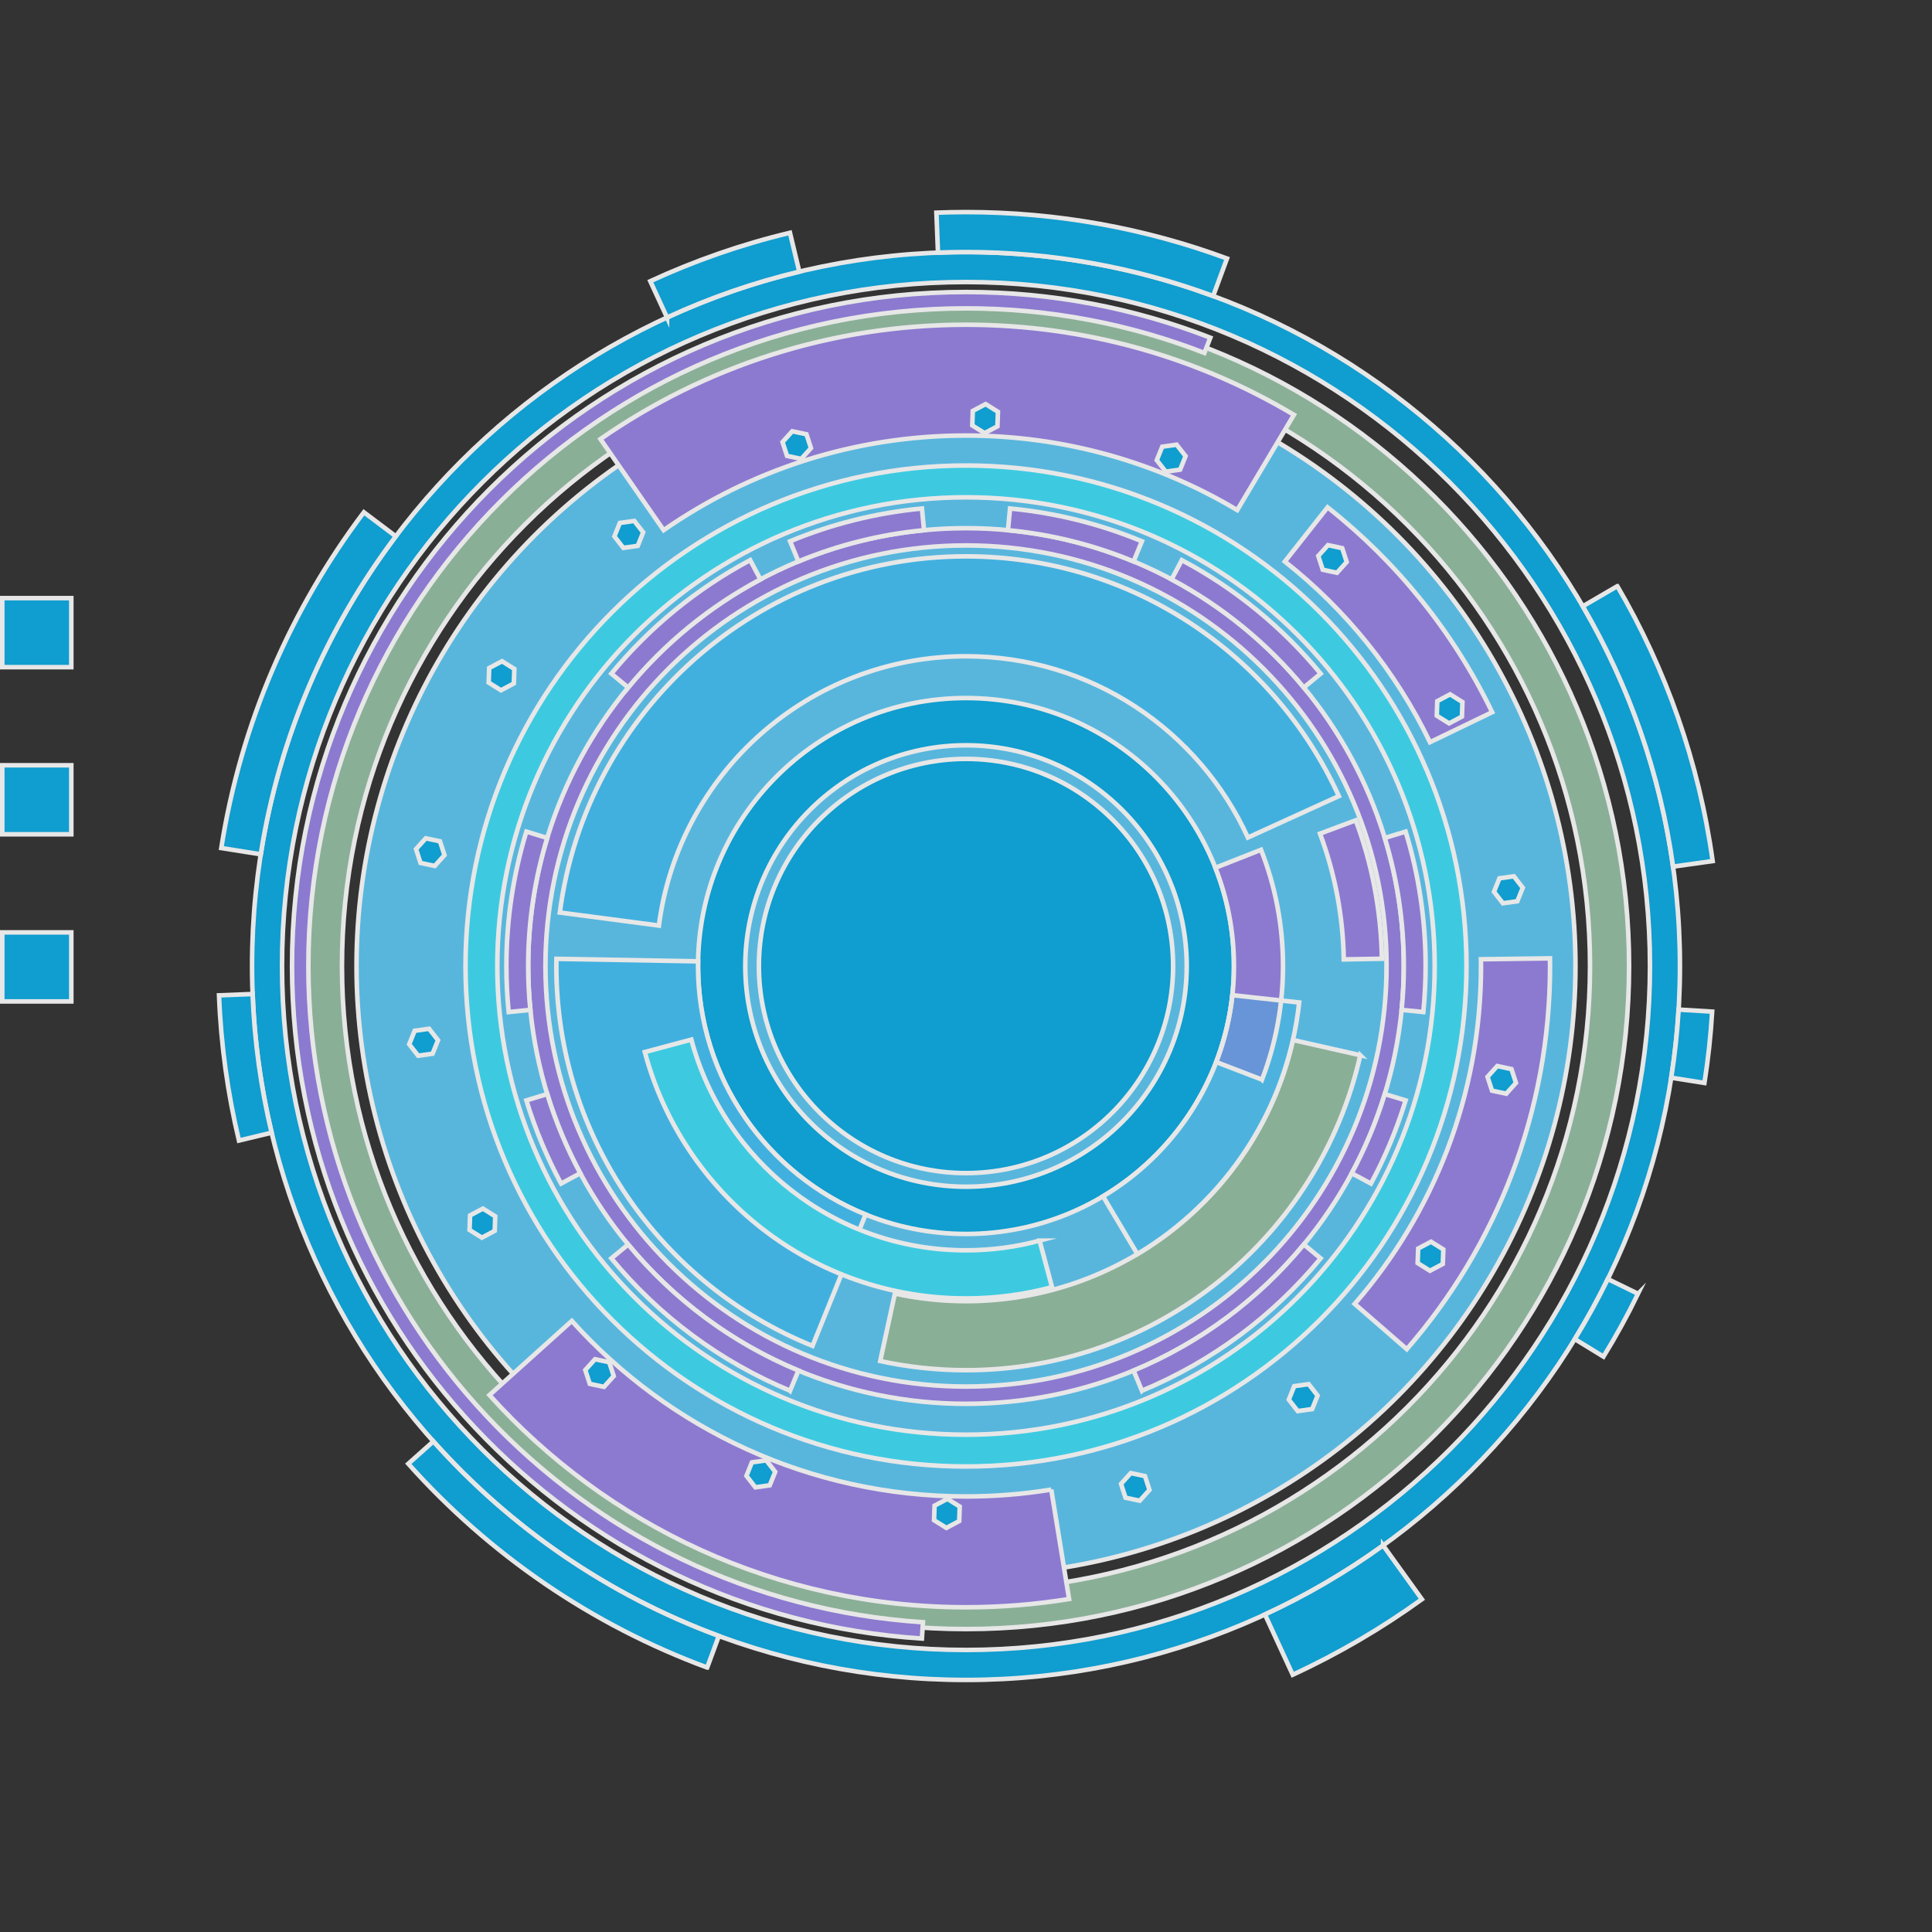 <?xml version="1.0" encoding="utf-8"?>
<svg xmlns="http://www.w3.org/2000/svg" width="1063.5" height="1063.5">
	<rect width="100%" height="100%" fill="#333333" stroke="none"/>
	<g opacity=".9">
		<rect opacity="0" fill="#ECECEC" width="1063.5" height="1063.5" />
		<circle fill="#5CC4F0" stroke="#FBFBFB" stroke-width="2.5" stroke-miterlimit="10" cx="531.75" cy="531.75" r="335.5" />
		<circle fill="#0CA8E0" stroke="#FBFBFB" stroke-width="2.5" stroke-miterlimit="10" cx="531.75" cy="531.75" r="114" />
		<path fill="#0CA8E0" stroke="#FBFBFB" stroke-width="2.5" stroke-miterlimit="10" d="M653.25 531.75c0 67.103-54.397 121.5-121.5 121.5s-121.5-54.397-121.5-121.5 54.397-121.5 121.5-121.5 121.5 54.397 121.5 121.5zm-121.5-147.5c-81.462 0-147.5 66.038-147.5 147.5s66.038 147.5 147.5 147.5 147.5-66.038 147.5-147.5-66.038-147.5-147.5-147.5z" />
		<path fill="#3EDAF4" stroke="#FBFBFB" stroke-width="2.5" stroke-miterlimit="10" d="M789.75 531.75c0 142.489-115.511 258-258 258s-258-115.511-258-258 115.511-258 258-258 258 115.511 258 258zm-258-275.5c-152.154 0-275.5 123.346-275.5 275.5s123.346 275.5 275.5 275.5 275.5-123.346 275.5-275.5-123.346-275.5-275.5-275.5z" />
		<g>
			<path fill="#94BCA2" stroke="#FBFBFB" stroke-width="2.5" stroke-miterlimit="10" d="M748.8 580.863l-37.069-8.388c-18.544 82.3-92.079 143.775-179.98 143.775-13.436 0-26.532-1.45-39.152-4.177l-8.064 37.14c15.219 3.289 31.012 5.037 47.216 5.037 106.005 0 194.686-74.136 217.049-173.387z" />
			<path fill="#44BEF2" stroke="#FBFBFB" stroke-width="2.5" stroke-miterlimit="10" d="M531.75 306.25c-114.563 0-209.164 85.434-223.588 196.064l54.534 7.18c10.906-83.647 82.434-148.244 169.054-148.244 68.935 0 128.31 40.914 155.18 99.78l50.058-22.813c-35.538-77.856-114.066-131.967-205.238-131.967z" />
			<path fill="#44BEF2" stroke="#FBFBFB" stroke-width="2.5" stroke-miterlimit="10" d="M384.25 531.75c0-.861.018-1.717.033-2.574l-77.983-1.361c-.022 1.31-.05 2.62-.05 3.935 0 94.661 58.334 175.685 141.01 209.121l29.225-72.335c-54.078-21.87-92.235-74.868-92.235-136.786z" />
			<path fill="#3EDAF4" stroke="#FBFBFB" stroke-width="2.5" stroke-miterlimit="10" d="M572.262 682.944c-12.923 3.454-26.5 5.306-40.512 5.306-72.421 0-133.342-49.195-151.194-115.988l-25.602 6.86c20.876 78.102 92.112 135.628 176.796 135.628 16.385 0 32.261-2.166 47.372-6.204l-6.86-25.602z" />
			<path fill="#9682E1" stroke="#FBFBFB" stroke-width="2.5" stroke-miterlimit="10" d="M746.293 451.536l-19.674 7.356c8.081 21.603 12.669 44.906 13.085 69.229l20.995-.367c-.458-26.779-5.51-52.435-14.406-76.218z" />
			<g>
				<path fill="#9682E1" d="M694.692 594.298c7.459-19.419 11.558-40.503 11.558-62.548 0-22.583-4.29-44.163-12.099-63.972l-25.128 9.898c6.601 16.743 10.227 34.985 10.227 54.073 0 18.634-3.464 36.456-9.769 52.87l25.211 9.679z" />
				<path opacity=".5" fill="#44BEF2" d="M678.377 547.808c-5.102 47.117-32.389 87.573-71.204 110.715l18.919 31.801c48.552-28.948 82.684-79.552 89.066-138.488l-36.781-4.028z" />
				<g stroke="#FBFBFB" stroke-width="2.5" stroke-miterlimit="10" fill="none">
					<path d="M694.692 594.298c7.459-19.419 11.558-40.503 11.558-62.548 0-22.583-4.29-44.163-12.099-63.972l-25.128 9.898c6.601 16.743 10.227 34.985 10.227 54.073 0 18.634-3.464 36.456-9.769 52.87l25.211 9.679z" />
					<path d="M678.377 547.808c-5.102 47.117-32.389 87.573-71.204 110.715l18.919 31.801c48.552-28.948 82.684-79.552 89.066-138.488l-36.781-4.028z" />
				</g>
			</g>
		</g>
		<path fill="#9682E1" stroke="#FBFBFB" stroke-width="2.5" stroke-miterlimit="10" d="M763.25 531.75c0 127.854-103.646 231.5-231.5 231.5s-231.5-103.646-231.5-231.5 103.646-231.5 231.5-231.5 231.5 103.646 231.5 231.5zm-231.5-241c-133.101 0-241 107.899-241 241s107.899 241 241 241 241-107.899 241-241-107.899-241-241-241z" />
		<g fill="#9682E1" stroke="#FBFBFB" stroke-width="2.5" stroke-miterlimit="10">
			<path d="M345.783 378.451c20.054-24.3 44.788-44.589 72.809-59.519l-5.634-10.597c-29.417 15.674-55.382 36.973-76.434 62.483l9.259 7.633zM290.75 531.75c0-24.522 3.674-48.183 10.481-70.477l-11.478-3.509c-7.146 23.404-11.003 48.243-11.003 73.986 0 8.556.431 17.011 1.26 25.349l11.94-1.202c-.79-7.943-1.2-15.997-1.2-24.147zM439.505 309.05c21.639-8.973 44.866-14.884 69.146-17.193l-1.15-11.945c-25.489 2.424-49.872 8.629-72.589 18.049l4.593 11.089zM319.422 645.838c-7.423-13.786-13.54-28.378-18.191-43.611l-11.478 3.509c4.883 15.991 11.304 31.31 19.097 45.783l10.572-5.681zM434.912 765.538l4.593-11.089c-36.689-15.214-68.812-39.217-93.722-69.401l-9.26 7.633c26.151 31.688 59.873 56.886 98.389 72.857z" />
			<path d="M717.717 378.451c-20.054-24.3-44.788-44.589-72.809-59.519l5.634-10.597c29.417 15.674 55.382 36.973 76.434 62.483l-9.259 7.633zM772.75 531.75c0-24.522-3.674-48.183-10.481-70.477l11.478-3.509c7.146 23.404 11.003 48.243 11.003 73.986 0 8.556-.431 17.011-1.26 25.349l-11.94-1.202c.79-7.943 1.2-15.997 1.2-24.147zM623.995 309.05c-21.639-8.973-44.866-14.884-69.146-17.193l1.15-11.945c25.489 2.424 49.872 8.629 72.589 18.049l-4.593 11.089zM744.078 645.838c7.423-13.786 13.54-28.378 18.191-43.611l11.478 3.509c-4.883 15.991-11.304 31.31-19.097 45.783l-10.572-5.681zM628.588 765.538l-4.593-11.089c36.689-15.214 68.812-39.217 93.722-69.401l9.26 7.633c-26.151 31.688-59.873 56.886-98.389 72.857z" />
		</g>
		<path fill="#94BCA2" stroke="#FBFBFB" stroke-width="2.5" stroke-miterlimit="10" d="M875.25 531.75c0 189.71-153.79 343.5-343.5 343.5s-343.5-153.79-343.5-343.5 153.79-343.5 343.5-343.5 343.5 153.79 343.5 343.5zm-343.5-365c-201.584 0-365 163.416-365 365s163.416 365 365 365 365-163.416 365-365-163.416-365-365-365z" />
		<g fill="#9682E1" stroke="#FBFBFB" stroke-width="2.5" stroke-miterlimit="10">
			<path d="M730.792 279.266l-23.526 29.843c33.611 26.533 61.071 60.511 79.887 99.449l34.234-16.513c-21.338-44.157-52.479-82.689-90.595-112.779z" />
			<path d="M815.25 531.75c0 71.169-26.229 136.208-69.542 185.991l28.679 24.93c49.118-56.456 78.863-130.213 78.863-210.921 0-1.407-.035-2.805-.053-4.208l-37.994.497c.016 1.237.047 2.47.047 3.711z" />
		</g>
		<path fill="#9682E1" stroke="#FBFBFB" stroke-width="2.5" stroke-miterlimit="10" d="M508.073 892.986c-188.89-12.196-338.323-169.264-338.323-361.236 0-199.927 162.073-362 362-362 46.289 0 90.546 8.694 131.236 24.528l3.263-8.39c-41.701-16.228-87.059-25.138-134.499-25.138-204.898 0-371 166.102-371 371 0 196.745 153.148 357.718 346.735 370.217l.588-8.981z" />
		<g fill="#9682E1" stroke="#FBFBFB" stroke-width="2.5" stroke-miterlimit="10">
			<path d="M578.691 819.976c-15.284 2.47-30.959 3.774-46.941 3.774-86.132 0-163.545-37.301-216.991-96.621l-45.337 40.822c64.611 71.712 158.203 116.799 262.328 116.799 19.319 0 38.274-1.558 56.75-4.544l-9.809-60.23z" />
			<path d="M330.525 241.685l34.783 50.14c47.221-32.82 104.578-52.075 166.442-52.075 54.563 0 105.619 14.981 149.311 41.031l31.201-52.444c-52.818-31.491-114.551-49.587-180.511-49.587-74.788 0-144.141 23.259-201.226 62.935z" />
		</g>
		<path fill="#0CA8E0" stroke="#FBFBFB" stroke-width="2.5" stroke-miterlimit="10" d="M908.25 531.75c0 207.935-168.565 376.5-376.5 376.5s-376.5-168.565-376.5-376.5 168.565-376.5 376.5-376.5 376.5 168.565 376.5 376.5zm-376.5-393c-217.048 0-393 175.952-393 393s175.952 393 393 393 393-175.952 393-393-175.952-393-393-393z" />
		<path fill="#0CA8E0" stroke="#FBFBFB" stroke-width="2.5" stroke-miterlimit="10" d="M131.535 627.833l17.993-4.32c-5.891-24.626-9.468-50.15-10.479-76.334l-18.486.726c1.058 27.417 4.804 54.143 10.972 79.928zM389.286 917.916l6.405-17.361c-60.903-22.476-114.708-59.607-157.14-107.115l-13.802 12.319c44.429 49.744 100.767 88.623 164.537 112.157zM901.681 712.177l-16.631-8.112c-5.538 11.334-11.605 22.362-18.17 33.052l15.776 9.667c6.873-11.192 13.226-22.739 19.025-34.607zM942.49 556.872l-18.466-1.129c-.763 12.669-2.127 25.176-4.063 37.494l18.275 2.894c2.026-12.898 3.455-25.993 4.254-39.259z" />
		<g fill="#0CA8E0" stroke="#FBFBFB" stroke-width="2.5" stroke-miterlimit="10">
			<path d="M890.294 322.654l-19.007 11.085c25.247 43.199 42.491 91.645 49.685 143.31l21.788-3.062c-7.597-54.558-25.806-105.717-52.466-151.333z" />
			<path d="M121.807 466.821l21.732 3.442c10.215-65.012 36.367-124.731 74.335-175.036l-17.571-13.24c-40.093 53.121-67.709 116.183-78.496 184.834z" />
			<path d="M367.18 174.77c23.142-10.686 47.498-19.188 72.807-25.242l-5.137-21.397c-26.725 6.393-52.445 15.37-76.883 26.655l9.213 19.984z" />
			<path d="M515.457 117.065l.864 21.983c5.119-.198 10.262-.299 15.429-.299 47.831 0 93.663 8.549 136.059 24.195l7.617-20.646c-44.769-16.522-93.168-25.55-143.676-25.55-5.456.002-10.888.109-16.293.317z" />
		</g>
		<path fill="#0CA8E0" stroke="#FBFBFB" stroke-width="2.5" stroke-miterlimit="10" d="M761.373 850.717c-20.315 14.65-42.085 27.408-65.053 38.014l15.285 33.155c25.101-11.591 48.893-25.533 71.095-41.544l-21.327-29.625z" />
		<g fill="#0CA8E0" stroke="#FBFBFB" stroke-width="2.5" stroke-miterlimit="10" display="none">
			<circle opacity="0" cx="531.75" cy="531.75" r="430.75" />
			<polygon points="531.75,238.25 524.822,234.25 524.822,226.25 531.75,222.25 538.678,226.25 538.678,234.25" />
			<polygon points="531.75,825.25 524.822,829.25 524.822,837.25 531.75,841.25 538.678,837.25 538.678,829.25" />
			<polygon points="431.367,255.95 423.489,254.561 420.752,247.043 425.895,240.915 433.773,242.304 436.509,249.822" />
			<polygon points="632.133,807.55 626.991,813.678 629.727,821.196 637.605,822.585 642.748,816.456 640.011,808.939" />
			<polygon points="343.092,306.916 335.213,308.305 330.071,302.177 332.807,294.659 340.686,293.27 345.828,299.398" />
			<polygon points="720.408,756.584 717.672,764.102 722.814,770.23 730.693,768.841 733.429,761.323 728.287,755.195" />
			<polygon points="277.572,385 270.643,389 263.715,385 263.715,377 270.643,373 277.572,377" />
			<polygon points="785.928,678.5 785.928,686.5 792.857,690.5 799.785,686.5 799.785,678.5 792.857,674.5" />
			<polygon points="242.709,480.784 237.567,486.913 229.688,485.523 226.952,478.006 232.094,471.878 239.973,473.267" />
			<polygon points="820.791,582.716 823.527,590.233 831.406,591.622 836.548,585.494 833.812,577.977 825.933,576.587" />
			<polygon points="242.709,582.716 239.973,590.233 232.094,591.622 226.952,585.494 229.688,577.977 237.567,576.587" />
			<polygon points="820.791,480.784 825.933,486.913 833.812,485.523 836.548,478.006 831.406,471.878 823.527,473.267" />
			<polygon points="277.572,678.5 277.572,686.5 270.643,690.5 263.715,686.5 263.715,678.5 270.643,674.5" />
			<polygon points="785.928,385 792.857,389 799.785,385 799.785,377 792.857,373 785.928,377" />
			<polygon points="343.092,756.584 345.828,764.102 340.686,770.23 332.807,768.841 330.071,761.323 335.213,755.195" />
			<polygon points="720.408,306.916 728.287,308.305 733.429,302.177 730.693,294.659 722.814,293.27 717.672,299.398" />
			<polygon points="431.367,807.55 436.509,813.678 433.773,821.196 425.895,822.585 420.752,816.456 423.489,808.939" />
			<polygon points="632.133,255.95 640.011,254.561 642.748,247.043 637.605,240.915 629.727,242.304 626.991,249.822" />
		</g>
		<g fill="#0CA8E0" stroke="#FBFBFB" stroke-width="2.5" stroke-miterlimit="10" transform="rotate(2 531.75 531.75)">
			<circle opacity="0" cx="531.75" cy="531.75" r="430.75" />
			<polygon points="531.75,238.25 524.822,234.25 524.822,226.25 531.75,222.25 538.678,226.25 538.678,234.25" />
			<polygon points="531.75,825.25 524.822,829.25 524.822,837.25 531.75,841.25 538.678,837.25 538.678,829.25" />
			<polygon points="431.367,255.95 423.489,254.561 420.752,247.043 425.895,240.915 433.773,242.304 436.509,249.822" />
			<polygon points="632.133,807.55 626.991,813.678 629.727,821.196 637.605,822.585 642.748,816.456 640.011,808.939" />
			<polygon points="343.092,306.916 335.213,308.305 330.071,302.177 332.807,294.659 340.686,293.27 345.828,299.398" />
			<polygon points="720.408,756.584 717.672,764.102 722.814,770.23 730.693,768.841 733.429,761.323 728.287,755.195" />
			<polygon points="277.572,385 270.643,389 263.715,385 263.715,377 270.643,373 277.572,377" />
			<polygon points="785.928,678.5 785.928,686.5 792.857,690.5 799.785,686.5 799.785,678.5 792.857,674.5" />
			<polygon points="242.709,480.784 237.567,486.913 229.688,485.523 226.952,478.006 232.094,471.878 239.973,473.267" />
			<polygon points="820.791,582.716 823.527,590.233 831.406,591.622 836.548,585.494 833.812,577.977 825.933,576.587" />
			<polygon points="242.709,582.716 239.973,590.233 232.094,591.622 226.952,585.494 229.688,577.977 237.567,576.587" />
			<polygon points="820.791,480.784 825.933,486.913 833.812,485.523 836.548,478.006 831.406,471.878 823.527,473.267" />
			<polygon points="277.572,678.5 277.572,686.5 270.643,690.5 263.715,686.5 263.715,678.5 270.643,674.5" />
			<polygon points="785.928,385 792.857,389 799.785,385 799.785,377 792.857,373 785.928,377" />
			<polygon points="343.092,756.584 345.828,764.102 340.686,770.23 332.807,768.841 330.071,761.323 335.213,755.195" />
			<polygon points="720.408,306.916 728.287,308.305 733.429,302.177 730.693,294.659 722.814,293.27 717.672,299.398" />
			<polygon points="431.367,807.55 436.509,813.678 433.773,821.196 425.895,822.585 420.752,816.456 423.489,808.939" />
			<polygon points="632.133,255.95 640.011,254.561 642.748,247.043 637.605,240.915 629.727,242.304 626.991,249.822" />
		</g>
		<g fill="#0CA8E0" stroke="#FBFBFB" stroke-width="2.5" stroke-miterlimit="10">
			<rect x="1.25" y="513.25" width="38" height="38" />
			<rect x="1.25" y="421.25" width="38" height="38" />
			<rect x="1.25" y="329.25" width="38" height="38" />
		</g>
	</g>
</svg>